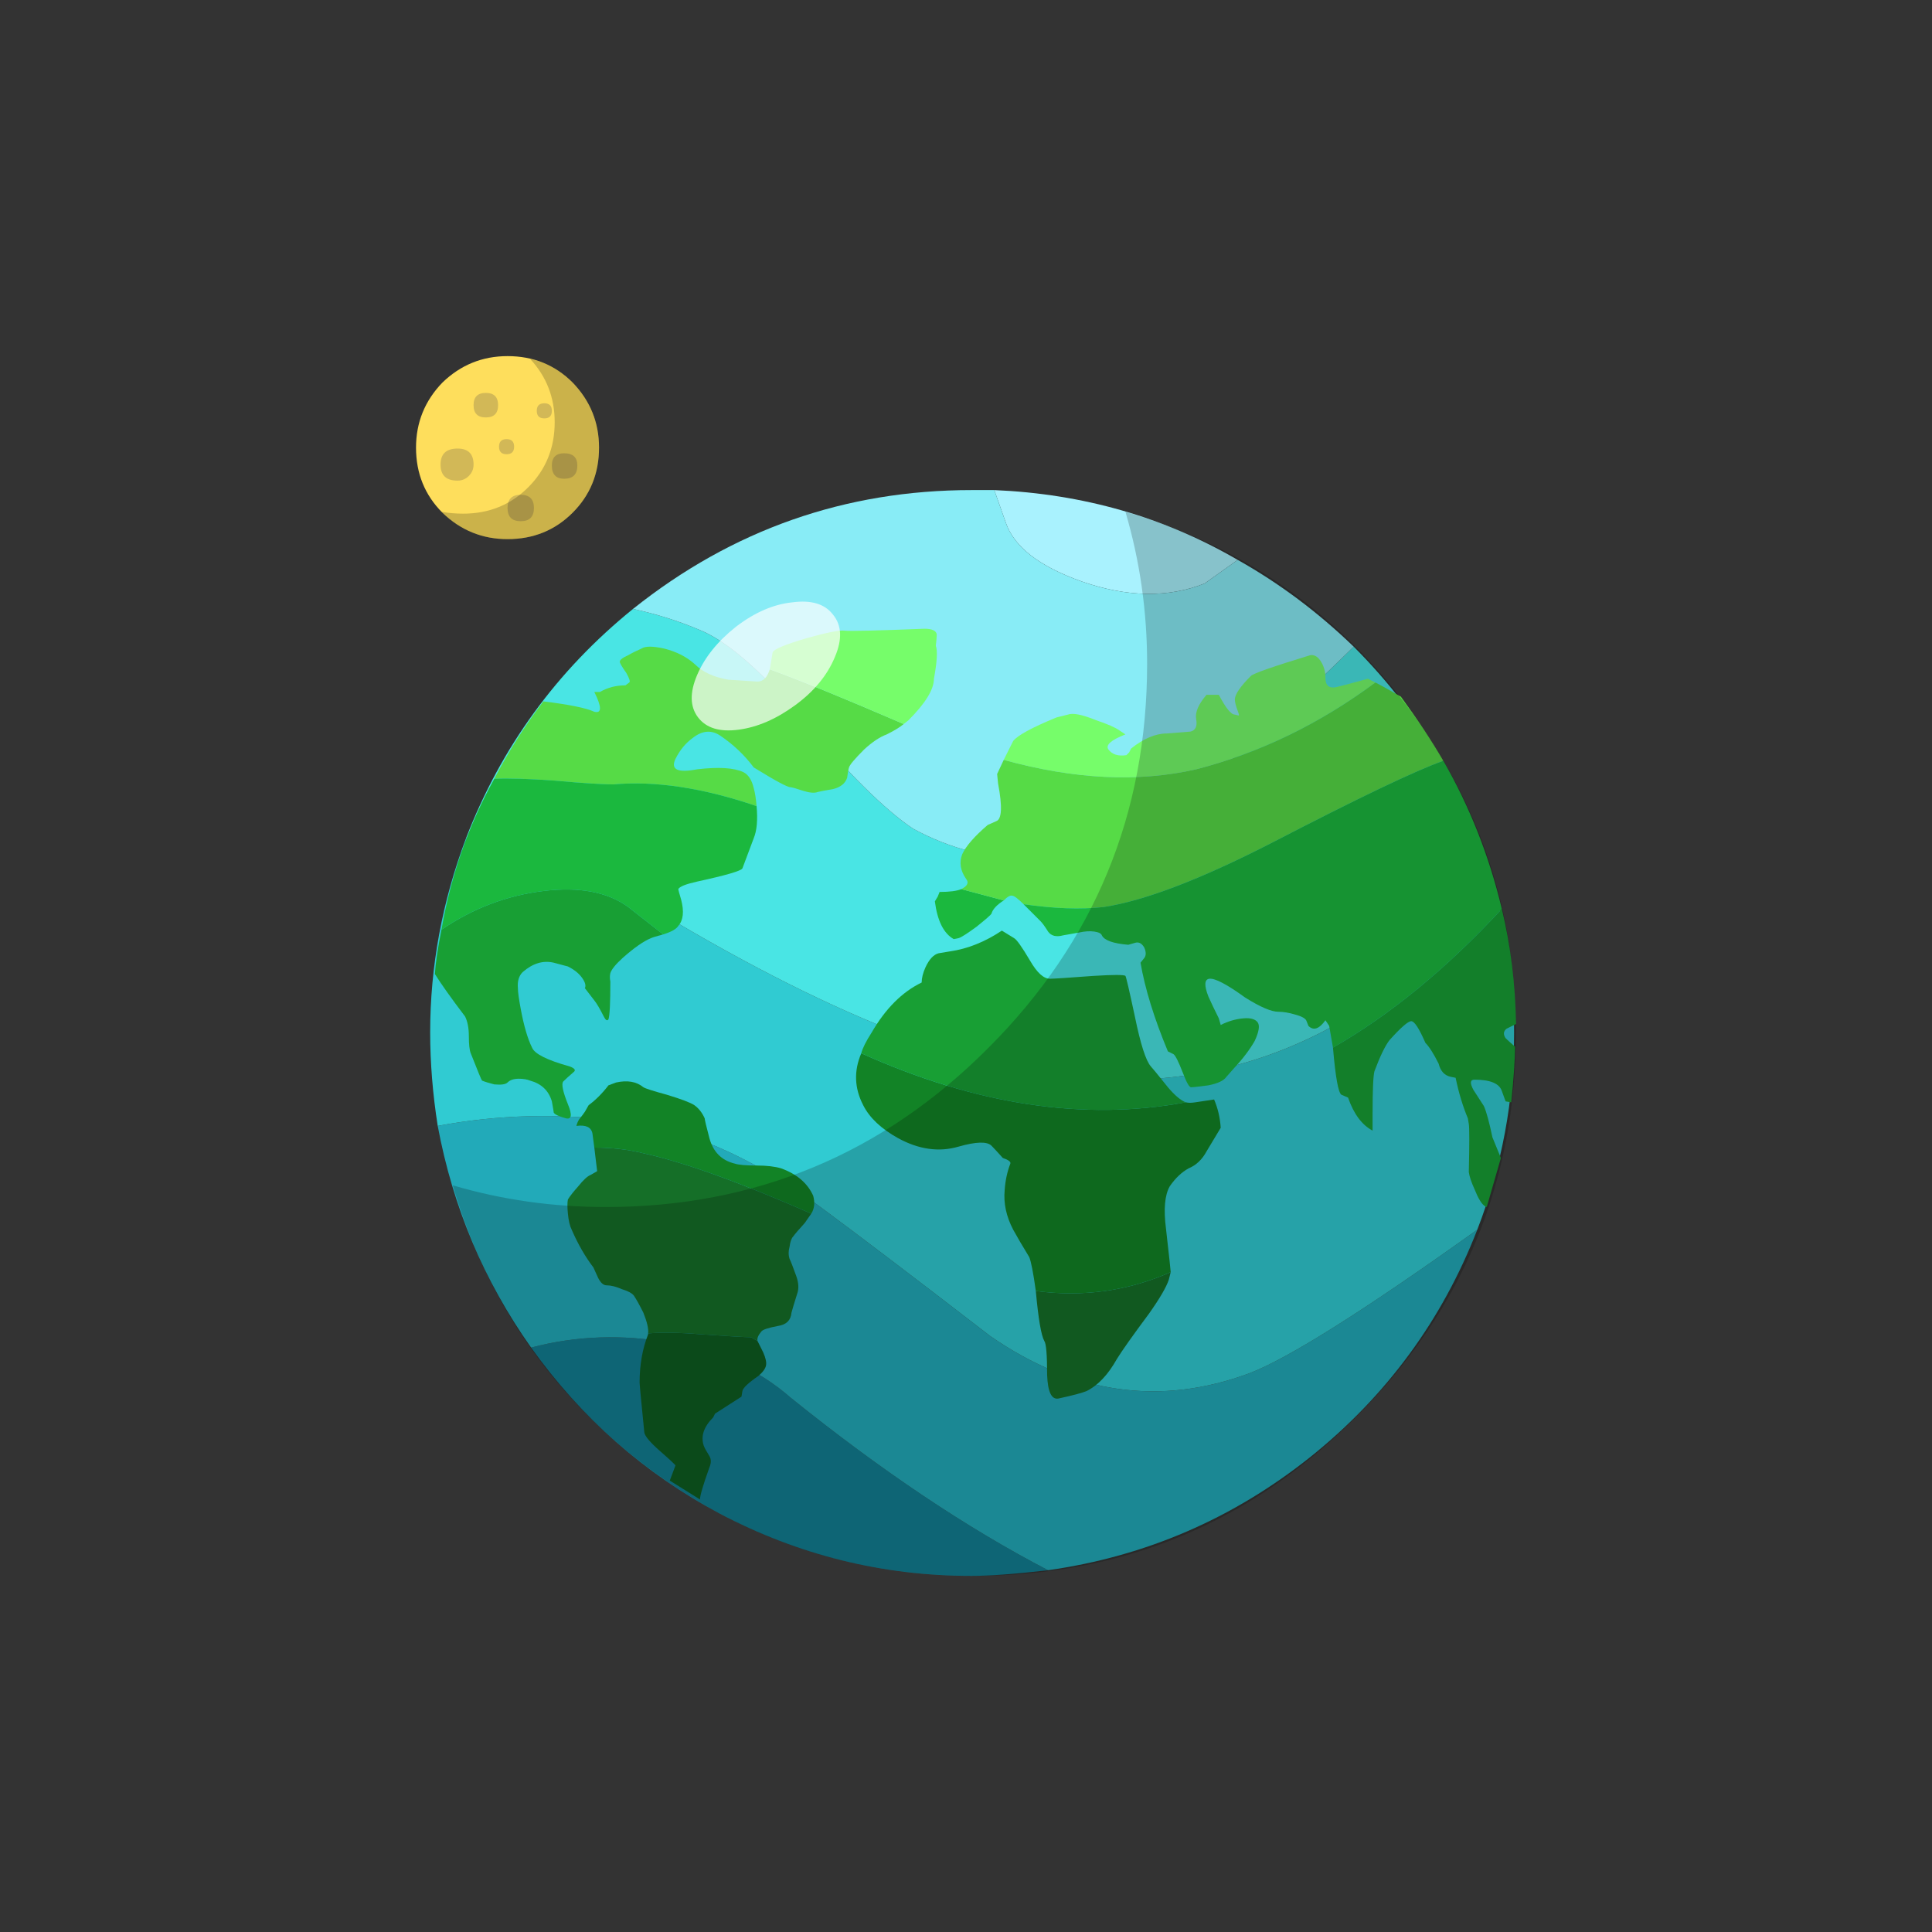 
<svg xmlns="http://www.w3.org/2000/svg" version="1.1" xmlns:xlink="http://www.w3.org/1999/xlink" preserveAspectRatio="none" x="0px" y="0px" width="1024px" height="1024px" viewBox="0 0 1024 1024">
<rect x="0" y="0" width="1024" height="1024" fill="#333333" stroke="none"/>
<defs>
<g id="Layer0_0_MEMBER_0_MEMBER_0_FILL">
<path fill="#FEDE5C" stroke="none" d="
M 201.35 33.7
Q 201.35 31.7 199.95 30.25 198.55 28.85 196.5 28.85 194.5 28.85 193.05 30.25 191.65 31.7 191.65 33.7 191.65 35.75 193.05 37.15 194.5 38.55 196.5 38.55 198.55 38.55 199.95 37.15 201.35 35.75 201.35 33.7 Z"/>
</g>

<g id="Layer0_0_MEMBER_0_MEMBER_1_FILL">
<path fill="#D2B857" stroke="none" d="
M 252.75 18.45
Q 252.75 17.8 252.1 17.8 251.45 17.8 251.45 18.45 251.45 19.1 252.1 19.1 252.75 19.1 252.75 18.45 Z"/>
</g>

<g id="Layer0_0_MEMBER_0_MEMBER_2_FILL">
<path fill="#D2B857" stroke="none" d="
M 251.45 21.6
Q 251.45 20.75 250.6 20.75 249.7 20.75 249.7 21.6 249.7 22.45 250.6 22.45 250.95 22.45 251.2 22.2 251.45 21.95 251.45 21.6 Z"/>
</g>

<g id="Layer0_0_MEMBER_0_MEMBER_3_FILL">
<path fill="#D2B857" stroke="none" d="
M 256.95 21.65
Q 256.95 21 256.25 21 255.6 21 255.6 21.65 255.6 22.35 256.25 22.35 256.95 22.35 256.95 21.65 Z"/>
</g>

<g id="Layer0_0_MEMBER_0_MEMBER_4_FILL">
<path fill="#D2B857" stroke="none" d="
M 254.65 23.9
Q 254.65 23.2 253.95 23.2 253.25 23.2 253.25 23.9 253.25 24.6 253.95 24.6 254.65 24.6 254.65 23.9 Z"/>
</g>

<g id="Layer0_0_MEMBER_0_MEMBER_5_FILL">
<path fill="#D2B857" stroke="none" d="
M 255.6 18.75
Q 255.6 18.35 255.2 18.35 254.8 18.35 254.8 18.75 254.8 19.15 255.2 19.15 255.6 19.15 255.6 18.75 Z"/>
</g>

<g id="Layer0_0_MEMBER_0_MEMBER_6_FILL">
<path fill="#D2B857" stroke="none" d="
M 253.6 20.65
Q 253.6 20.25 253.2 20.25 252.8 20.25 252.8 20.65 252.8 21.05 253.2 21.05 253.6 21.05 253.6 20.65 Z"/>
</g>

<g id="Layer0_0_MEMBER_1_FILL">
<path fill="#000000" fill-opacity="0.2" stroke="none" d="
M 320.15 49.25
Q 320.15 47.25 318.75 45.8 317.75 44.8 316.5 44.55 317.8 45.95 317.8 47.9 317.8 49.95 316.4 51.35 315 52.75 312.95 52.75 312.35 52.75 311.8 52.65
L 311.85 52.7
Q 313.3 54.1 315.3 54.1 317.35 54.1 318.75 52.7 320.15 51.3 320.15 49.25 Z"/>
</g>

<g id="Layer0_0_MEMBER_2_FILL">
<path fill="#117E92" stroke="none" d="
M 261.9 68.15
Q 258.1 67.45 254.5 68.4 258.5 74 264.5 77.2 270.75 80.5 277.85 80.5 279.3 80.5 281.9 80.2 275.45 76.85 268.25 71.05 265.75 68.85 261.9 68.15 Z"/>
</g>

<g id="Layer0_0_MEMBER_3_FILL">
<path fill="#22AAB9" stroke="none" d="
M 268.25 71.05
Q 275.45 76.85 281.9 80.2 289.65 79.1 295.8 74.2 301.85 69.35 304.65 62.15 295.7 68.55 292.6 69.75 285.5 72.4 278.85 67.8 272.75 63.1 269.7 60.85 264.25 56.9 259.3 56.4 254.35 55.75 249.55 56.65 250.75 63.1 254.5 68.4 258.1 67.45 261.9 68.15 265.75 68.85 268.25 71.05 Z"/>
</g>

<g id="Layer0_0_MEMBER_4_FILL">
<path fill="#30CBD2" stroke="none" d="
M 305.6 44.2
L 304.85 45
Q 294.9 56.05 281.45 53.85 271.85 52.3 256.85 42.55 254.55 41 251.05 41.4 249.15 46.45 249.15 51.7 249.15 54.1 249.55 56.65 254.35 55.75 259.3 56.4 264.25 56.9 269.7 60.85 272.75 63.1 278.85 67.8 285.5 72.4 292.6 69.75 295.7 68.55 304.65 62.15 306.6 57.1 306.6 51.7 306.6 47.9 305.6 44.2 Z"/>
</g>

<g id="Layer0_0_MEMBER_5_FILL">
<path fill="#49E5E4" stroke="none" d="
M 298.1 31.25
Q 290.65 38.55 287.4 40.4 280.85 44.2 274.75 40.9 272.5 39.4 268.8 35 265.55 31.2 263.4 30.35 261.75 29.65 259.9 29.25 253.85 34.15 251.05 41.4 254.55 41 256.85 42.55 271.85 52.3 281.45 53.85 294.9 56.05 304.85 45
L 305.6 44.2
Q 303.55 36.7 298.1 31.25 Z"/>
</g>

<g id="Layer0_0_MEMBER_6_FILL">
<path fill="#A9F2FE" stroke="none" d="
M 283.7 27.8
Q 287.3 29.05 290.2 27.9
L 291.95 26.65
Q 286.1 23.25 279.05 22.95
L 279.65 24.65
Q 280.3 26.6 283.7 27.8 Z"/>
</g>

<g id="Layer0_0_MEMBER_7_FILL">
<path fill="#88ECF6" stroke="none" d="
M 291.95 26.65
L 290.2 27.9
Q 287.3 29.05 283.7 27.8 280.3 26.6 279.65 24.65
L 279.05 22.95 277.85 22.95
Q 267.8 22.95 259.9 29.25 261.75 29.65 263.4 30.35 265.55 31.2 268.8 35 272.5 39.4 274.75 40.9 280.85 44.2 287.4 40.4 290.65 38.55 298.1 31.25 295.25 28.5 291.95 26.65 Z"/>
</g>

<g id="Layer0_0_MEMBER_8_MEMBER_0_FILL">
<path fill="#156F28" stroke="none" d="
M 281.85 69.85
Q 281.9 71.2 282.45 71.1 283.6 70.85 283.95 70.7 284.85 70.25 285.55 69 285.95 68.35 287.25 66.6 288.1 65.4 288.3 64.8
L 288.4 64.4
Q 285 65.9 281.25 65.4 281.45 67.6 281.7 68.05 281.85 68.25 281.85 69.85 Z"/>
</g>

<g id="Layer0_0_MEMBER_8_MEMBER_1_FILL">
<path fill="#128326" stroke="none" d="
M 279.9 58.65
Q 279.65 59.3 279.6 60.05 279.5 61.1 280.05 62.15 280.35 62.7 280.9 63.6 281.05 63.95 281.25 65.4 285 65.9 288.4 64.4 288.4 64.3 288.15 62.1 287.95 60.55 288.35 59.85 288.8 59.2 289.35 58.9 289.95 58.65 290.3 58
L 291.05 56.75
Q 291 55.95 290.7 55.25
L 289.7 55.4
Q 289.4 55.45 289.2 55.4 281.1 56.9 272 52.8 271.4 54.2 272.1 55.55 272.6 56.55 273.95 57.3 275.6 58.2 277.15 57.75 278.55 57.35 278.9 57.7 279.1 57.9 279.5 58.35 279.95 58.5 279.9 58.65 Z"/>
</g>

<g id="Layer0_0_MEMBER_8_MEMBER_2_FILL">
<path fill="#189F34" stroke="none" d="
M 286 48.7
Q 285.9 48.6 284.3 48.7 282.3 48.85 282 48.85 281.5 48.85 280.95 47.9 280.3 46.8 280.1 46.7
L 279.45 46.3
Q 278.1 47.2 276.7 47.4
L 276.1 47.5
Q 275.7 47.6 275.4 48.25 275.2 48.7 275.2 49.05 273.65 49.8 272.55 51.7 272.1 52.4 272 52.8 281.1 56.9 289.2 55.4 288.8 55.25 288.25 54.6 287.45 53.6 287.35 53.5 286.95 53.05 286.5 50.85 286.05 48.75 286 48.7 Z"/>
</g>

<g id="Layer0_0_MEMBER_8_MEMBER_3_FILL">
<path fill="#189F34" stroke="none" d="
M 306.15 52
Q 305.95 51.7 306.2 51.5
L 306.7 51.25
Q 306.65 48.05 305.95 45.15 301.55 49.9 297 52.5 297.2 54.85 297.45 55
L 297.8 55.15
Q 298.25 56.45 299.1 56.9
L 299.1 56
Q 299.1 54.1 299.2 53.75 299.65 52.55 300 52.1 300.9 51.1 301.15 51.1 301.4 51.1 301.9 52.25 302.2 52.55 302.6 53.35 302.75 53.95 303.25 54.05
L 303.5 54.1
Q 303.75 55.3 304.15 56.25
L 304.2 56.55
Q 304.25 56.85 304.2 59.1 304.25 59.45 304.5 60 304.8 60.75 305.05 60.9
L 305.15 60.95 305.9 58.35 305.45 57.25
Q 305.2 56.05 305 55.6 304.65 55.05 304.45 54.75 304.15 54.2 304.5 54.2 305.75 54.2 305.95 54.8
L 306.15 55.35 306.45 55.4
Q 306.65 53.4 306.65 52.45 306.3 52.15 306.15 52 Z"/>
</g>

<g id="Layer0_0_MEMBER_8_MEMBER_4_FILL">
<path fill="#1BB83E" stroke="none" d="
M 276.15 44.25
L 276.05 44.5 275.9 44.75
Q 276.1 46.3 276.9 46.75
L 277.15 46.7
Q 277.35 46.65 278.1 46.1 278.85 45.5 278.9 45.4 279 45.05 279.55 44.7
L 277.3 44.1
Q 276.95 44.25 276.15 44.25 Z"/>
</g>

<g id="Layer0_0_MEMBER_8_MEMBER_5_FILL">
<path fill="#76FD6A" stroke="none" d="
M 296.4 32.1
Q 296.15 31.65 295.8 31.7 292.85 32.6 292.65 32.8 291.8 33.65 291.8 34.05 291.8 34.25 291.95 34.65 292.05 34.9 292 34.9
L 291.8 34.85
Q 291.5 34.85 290.95 33.8
L 290.3 33.8
Q 289.65 34.55 289.75 35.1 289.85 35.65 289.45 35.75
L 288.2 35.85
Q 287.3 35.85 286.3 36.65
L 286.2 36.85 286.05 37
Q 285.4 37.1 285.1 36.7 284.85 36.35 286 35.9
L 285.7 35.7
Q 285.35 35.45 284.45 35.15 283.35 34.7 282.95 34.85
L 282.35 35
Q 280.4 35.8 280.05 36.25
L 279.55 37.25
Q 285.15 38.8 289.75 37.75 294.8 36.45 299.25 33.15
L 298.85 32.95
Q 297.4 33.35 297.15 33.4 296.6 33.5 296.6 32.9 296.6 32.45 296.4 32.1 Z"/>
</g>

<g id="Layer0_0_MEMBER_8_MEMBER_6_FILL">
<path fill="#56DB46" stroke="none" d="
M 300.6 33.9
Q 299.65 33.35 299.25 33.15 294.8 36.45 289.75 37.75 285.15 38.8 279.55 37.25
L 279.2 38 279.25 38.5
Q 279.6 40.35 279.15 40.5
L 278.7 40.7
Q 277.65 41.6 277.35 42.25 277.1 42.9 277.55 43.55 277.8 43.85 277.3 44.1
L 279.55 44.7
Q 279.85 44.4 280 44.45 280.15 44.45 280.6 44.9 283 45.25 284.85 45.05 288.1 44.55 293.75 41.65 300.7 38.05 302.85 37.3 301.95 35.75 300.6 33.9 Z"/>
</g>

<g id="Layer0_0_MEMBER_8_MEMBER_7_FILL">
<path fill="#1BB83E" stroke="none" d="
M 287 47.75
L 286.8 48
Q 287.15 50.05 288.25 52.7
L 288.55 52.85
Q 288.7 52.95 289.05 53.85 289.35 54.65 289.5 54.6 289.65 54.6 290.4 54.5 291.15 54.35 291.35 54.05
L 291.75 53.6
Q 292.45 52.85 292.85 52.15 293.2 51.4 293 51.15 292.8 50.9 292.25 50.95 291.65 51 291.05 51.3
L 290.95 50.95
Q 290.6 50.25 290.4 49.8 290.05 48.9 290.45 48.85 290.9 48.8 292.35 49.85 293.55 50.6 294.1 50.6 294.5 50.6 295 50.75 295.55 50.9 295.6 51.1
L 295.7 51.35
Q 296.1 51.75 296.6 51.05
L 296.8 51.35 297 52.5
Q 301.55 49.9 305.95 45.15 304.95 40.95 302.85 37.3 300.7 38.05 293.75 41.65 288.1 44.55 284.85 45.05 283 45.25 280.6 44.9
L 281.5 45.8
Q 281.65 45.95 281.9 46.35 282.15 46.7 282.7 46.55
L 283.55 46.4
Q 284 46.3 284.35 46.35 284.7 46.4 284.75 46.55 284.95 46.95 286.15 47.05
L 286.5 46.95
Q 286.8 46.85 287 47.2 287.15 47.55 287 47.75 Z"/>
</g>

<g id="Layer0_0_MEMBER_8_MEMBER_8_FILL">
<path fill="#189F34" stroke="none" d="
M 249.75 46.25
Q 249.45 47.75 249.4 48.6 249.9 49.4 251 50.85 251.2 51.25 251.2 51.9 251.2 52.55 251.3 52.8 251.85 54.2 251.9 54.25 252.15 54.35 252.55 54.45 253.1 54.5 253.25 54.35 253.45 54.15 253.85 54.15 254.2 54.15 254.45 54.25 255.35 54.5 255.6 55.35 255.7 55.9 255.7 55.95 255.8 56.1 256.35 56.25 256.8 56.35 256.45 55.5 256.05 54.5 256.2 54.3 256.4 54.1 256.75 53.8 256.95 53.65 256.55 53.5 254.75 53 254.55 52.5 254.2 51.8 253.95 50.45 253.8 49.65 253.8 49.35 253.75 48.8 254.05 48.5 254.85 47.8 255.7 48
L 256.45 48.2
Q 256.95 48.45 257.2 48.8 257.45 49.15 257.35 49.35
L 257.85 50
Q 258.05 50.25 258.35 50.85 258.5 51.15 258.6 51 258.7 50.7 258.7 49 258.65 48.75 258.7 48.55 258.8 48.25 259.35 47.75 260.25 46.95 260.85 46.7 260.95 46.65 261.5 46.5
L 259.65 45.05
Q 258 43.85 255.15 44.2 252.25 44.55 249.75 46.25 Z"/>
</g>

<g id="Layer0_0_MEMBER_8_MEMBER_9_FILL">
<path fill="#56DB46" stroke="none" d="
M 257.85 34.7
Q 257.2 34.4 255.15 34.15 253.7 36.05 252.55 38.25 253.7 38.2 255.75 38.35 258 38.55 258.85 38.55 262.2 38.25 266.45 39.7 266.4 39.1 266.3 38.75 266.15 38.1 265.75 37.9 265 37.55 263.3 37.75 261.75 38.05 262.15 37.2 262.5 36.5 263.05 36.1 263.8 35.5 264.5 35.95 265.55 36.65 266.3 37.65 268 38.7 268.25 38.7 268.35 38.7 268.95 38.9 269.45 39.05 269.7 38.95 269.9 38.9 270.5 38.8 271.1 38.65 271.25 38.2 271.3 37.8 271.35 37.65 271.4 37.45 272.15 36.7 272.8 36.1 273.35 35.9 273.95 35.6 274.25 35.35 269.5 33.3 267.15 32.45 266.95 33.1 266.5 33.1 265 33 264.95 33 263.8 32.8 263.2 32.2 262.55 31.6 261.55 31.35 260.65 31.15 260.35 31.35 259.9 31.55 259.65 31.7 259.2 31.9 259.2 32.05 259.2 32.15 259.55 32.65 259.8 33.1 259.7 33.15
L 259.5 33.3
Q 258.75 33.3 258.15 33.65
L 257.85 33.65
Q 258.45 34.85 257.85 34.7 Z"/>
</g>

<g id="Layer0_0_MEMBER_8_MEMBER_10_FILL">
<path fill="#76FD6A" stroke="none" d="
M 274.5 35.15
Q 275.85 33.8 275.85 32.95 276.1 31.6 275.95 31.2 276 30.8 276 30.6 275.95 30.3 275.35 30.3 271.55 30.45 271.1 30.4 270.7 30.35 269.1 30.8 267.4 31.3 267.3 31.55
L 267.15 32.45
Q 269.5 33.3 274.25 35.35
L 274.5 35.15 Z"/>
</g>

<g id="Layer0_0_MEMBER_8_MEMBER_11_FILL">
<path fill="#1BB83E" stroke="none" d="
M 252.55 38.25
Q 250.5 41.95 249.75 46.25 252.25 44.55 255.15 44.2 258 43.85 259.65 45.05
L 261.5 46.5
Q 262.15 46.3 262.3 46.05 262.7 45.6 262.45 44.65 262.3 44.15 262.3 44.1 262.4 43.9 263.3 43.7 265.6 43.2 265.7 43
L 266.3 41.4
Q 266.55 40.8 266.45 39.7 262.2 38.25 258.85 38.55 258 38.55 255.75 38.35 253.7 38.2 252.55 38.25 Z"/>
</g>

<g id="Layer0_0_MEMBER_8_MEMBER_12_FILL">
<path fill="#156F28" stroke="none" d="
M 269 61.8
L 269.35 61.3
Q 263.65 58.8 260.45 58.1 259.25 57.8 257.85 57.8
L 258 59.05 257.65 59.25
Q 257.4 59.35 257 59.85 256.6 60.3 256.45 60.55 256.4 60.8 256.45 61.3 256.5 61.85 256.65 62.15 257.15 63.3 257.8 64.15 257.85 64.25 258.05 64.7 258.25 65.1 258.5 65.1 258.85 65.1 259.3 65.3 259.8 65.45 259.95 65.65 260.15 65.95 260.45 66.55 260.75 67.3 260.7 67.65 261.75 67.55 263.55 67.7 265.7 67.85 266.15 67.85
L 266.5 68.05
Q 266.45 67.85 266.7 67.55 266.8 67.4 267.6 67.25 268.25 67.15 268.3 66.55 268.35 66.35 268.6 65.55 268.75 65.15 268.55 64.6 268.3 63.9 268.2 63.7 268.1 63.4 268.2 63.05 268.25 62.65 268.4 62.5 268.5 62.35 269 61.8 Z"/>
</g>

<g id="Layer0_0_MEMBER_8_MEMBER_13_FILL">
<path fill="#128326" stroke="none" d="
M 269.45 60.35
Q 269 59.35 267.75 58.9 267.25 58.75 266.45 58.75 265.6 58.75 265.3 58.65 264.25 58.4 263.95 57.3 263.7 56.35 263.7 56.25 263.5 55.8 263.15 55.55 262.85 55.35 261.7 55 260.6 54.7 260.45 54.6 259.9 54.15 259 54.35
L 258.6 54.5
Q 258.1 55.15 257.55 55.55
L 257.35 55.9
Q 257.25 56.05 257.05 56.3 256.95 56.45 256.9 56.65 257.65 56.55 257.75 57.05
L 257.85 57.8
Q 259.25 57.8 260.45 58.1 263.65 58.8 269.35 61.3 269.6 60.9 269.45 60.35 Z"/>
</g>

<g id="Layer0_0_MEMBER_8_MEMBER_14_FILL">
<path fill="#0E5D21" stroke="none" d="
M 266.15 67.85
Q 265.7 67.85 263.55 67.7 261.75 67.55 260.7 67.65
L 260.7 67.7
Q 260.25 68.85 260.25 70.25 260.25 70.4 260.5 72.9 260.55 73.2 261.35 73.9 262.15 74.6 262.15 74.65
L 261.85 75.45 263.45 76.45
Q 263.45 76.15 263.95 74.75 264.1 74.4 263.95 74.15 263.7 73.75 263.65 73.6 263.4 72.85 264.15 72.1
L 264.25 71.9 265.65 71 265.7 70.7
Q 265.75 70.45 266.55 69.9 266.9 69.6 266.95 69.35 267 69.1 266.8 68.65
L 266.5 68.05 266.15 67.85 Z"/>
</g>

<g id="Layer0_0_MEMBER_9_FILL">
<path fill="#000000" fill-opacity="0.2" stroke="none" d="
M 300.85 34.3
Q 295.1 26.75 286 24.1 287.15 28 287.15 32.15 287.15 44.1 278.75 52.5 270.35 60.95 258.45 60.95 254.25 60.95 250.35 59.8 253 68.9 260.55 74.65 268.25 80.5 277.95 80.5 289.85 80.5 298.25 72.05 306.7 63.6 306.7 51.7 306.7 42 300.85 34.3 Z"/>
</g>

<g id="Layer0_0_MEMBER_10_FILL">
<path fill="#FFFFFF" fill-opacity="0.698" stroke="none" d="
M 7.5 0.7
Q 6.85 -0.15 5.35 0.05 3.85 0.2 2.35 1.35 0.9 2.5 0.3 3.9 -0.3 5.3 0.35 6.15 1 7 2.5 6.8 4 6.6 5.5 5.5 7 4.4 7.6 2.95 8.2 1.55 7.5 0.7 Z"/>
</g>
</defs>

<g transform="matrix( 10, 0, 0, 10, -1696,-99.75) ">
<use xlink:href="#Layer0_0_MEMBER_0_MEMBER_0_FILL"/>
</g>

<g transform="matrix( 10, 0, 0, 10, -2263.5,30.25) ">
<use xlink:href="#Layer0_0_MEMBER_0_MEMBER_1_FILL"/>
</g>

<g transform="matrix( 10, 0, 0, 10, -2263.5,30.25) ">
<use xlink:href="#Layer0_0_MEMBER_0_MEMBER_2_FILL"/>
</g>

<g transform="matrix( 10, 0, 0, 10, -2263.5,30.25) ">
<use xlink:href="#Layer0_0_MEMBER_0_MEMBER_3_FILL"/>
</g>

<g transform="matrix( 10, 0, 0, 10, -2263.5,30.25) ">
<use xlink:href="#Layer0_0_MEMBER_0_MEMBER_4_FILL"/>
</g>

<g transform="matrix( 10, 0, 0, 10, -2263.5,30.25) ">
<use xlink:href="#Layer0_0_MEMBER_0_MEMBER_5_FILL"/>
</g>

<g transform="matrix( 10, 0, 0, 10, -2263.5,30.25) ">
<use xlink:href="#Layer0_0_MEMBER_0_MEMBER_6_FILL"/>
</g>

<g transform="matrix( 10, 0, 0, 10, -2884,-255.25) ">
<use xlink:href="#Layer0_0_MEMBER_1_FILL"/>
</g>

<g transform="matrix( 10, 0, 0, 10, -2263.5,30.25) ">
<use xlink:href="#Layer0_0_MEMBER_2_FILL"/>
</g>

<g transform="matrix( 10, 0, 0, 10, -2263.5,30.25) ">
<use xlink:href="#Layer0_0_MEMBER_3_FILL"/>
</g>

<g transform="matrix( 10, 0, 0, 10, -2263.5,30.25) ">
<use xlink:href="#Layer0_0_MEMBER_4_FILL"/>
</g>

<g transform="matrix( 10, 0, 0, 10, -2263.5,30.25) ">
<use xlink:href="#Layer0_0_MEMBER_5_FILL"/>
</g>

<g transform="matrix( 10, 0, 0, 10, -2263.5,30.25) ">
<use xlink:href="#Layer0_0_MEMBER_6_FILL"/>
</g>

<g transform="matrix( 10, 0, 0, 10, -2263.5,30.25) ">
<use xlink:href="#Layer0_0_MEMBER_7_FILL"/>
</g>

<g transform="matrix( 10, 0, 0, 10, -2263.5,30.25) ">
<use xlink:href="#Layer0_0_MEMBER_8_MEMBER_0_FILL"/>
</g>

<g transform="matrix( 10, 0, 0, 10, -2263.5,30.25) ">
<use xlink:href="#Layer0_0_MEMBER_8_MEMBER_1_FILL"/>
</g>

<g transform="matrix( 10, 0, 0, 10, -2263.5,30.25) ">
<use xlink:href="#Layer0_0_MEMBER_8_MEMBER_2_FILL"/>
</g>

<g transform="matrix( 10, 0, 0, 10, -2263.5,30.25) ">
<use xlink:href="#Layer0_0_MEMBER_8_MEMBER_3_FILL"/>
</g>

<g transform="matrix( 10, 0, 0, 10, -2263.5,30.25) ">
<use xlink:href="#Layer0_0_MEMBER_8_MEMBER_4_FILL"/>
</g>

<g transform="matrix( 10, 0, 0, 10, -2263.5,30.25) ">
<use xlink:href="#Layer0_0_MEMBER_8_MEMBER_5_FILL"/>
</g>

<g transform="matrix( 10, 0, 0, 10, -2263.5,30.25) ">
<use xlink:href="#Layer0_0_MEMBER_8_MEMBER_6_FILL"/>
</g>

<g transform="matrix( 10, 0, 0, 10, -2263.5,30.25) ">
<use xlink:href="#Layer0_0_MEMBER_8_MEMBER_7_FILL"/>
</g>

<g transform="matrix( 10, 0, 0, 10, -2263.5,30.25) ">
<use xlink:href="#Layer0_0_MEMBER_8_MEMBER_8_FILL"/>
</g>

<g transform="matrix( 10, 0, 0, 10, -2263.5,30.25) ">
<use xlink:href="#Layer0_0_MEMBER_8_MEMBER_9_FILL"/>
</g>

<g transform="matrix( 10, 0, 0, 10, -2263.5,30.25) ">
<use xlink:href="#Layer0_0_MEMBER_8_MEMBER_10_FILL"/>
</g>

<g transform="matrix( 10, 0, 0, 10, -2263.5,30.25) ">
<use xlink:href="#Layer0_0_MEMBER_8_MEMBER_11_FILL"/>
</g>

<g transform="matrix( 10, 0, 0, 10, -2263.5,30.25) ">
<use xlink:href="#Layer0_0_MEMBER_8_MEMBER_12_FILL"/>
</g>

<g transform="matrix( 10, 0, 0, 10, -2263.5,30.25) ">
<use xlink:href="#Layer0_0_MEMBER_8_MEMBER_13_FILL"/>
</g>

<g transform="matrix( 10, 0, 0, 10, -2263.5,30.25) ">
<use xlink:href="#Layer0_0_MEMBER_8_MEMBER_14_FILL"/>
</g>

<g transform="matrix( 10, 0, 0, 10, -2263.5,30.25) ">
<use xlink:href="#Layer0_0_MEMBER_9_FILL"/>
</g>

<g transform="matrix( 10, 0, 0, 10, 366.5,318.75) ">
<use xlink:href="#Layer0_0_MEMBER_10_FILL"/>
</g>
</svg>

